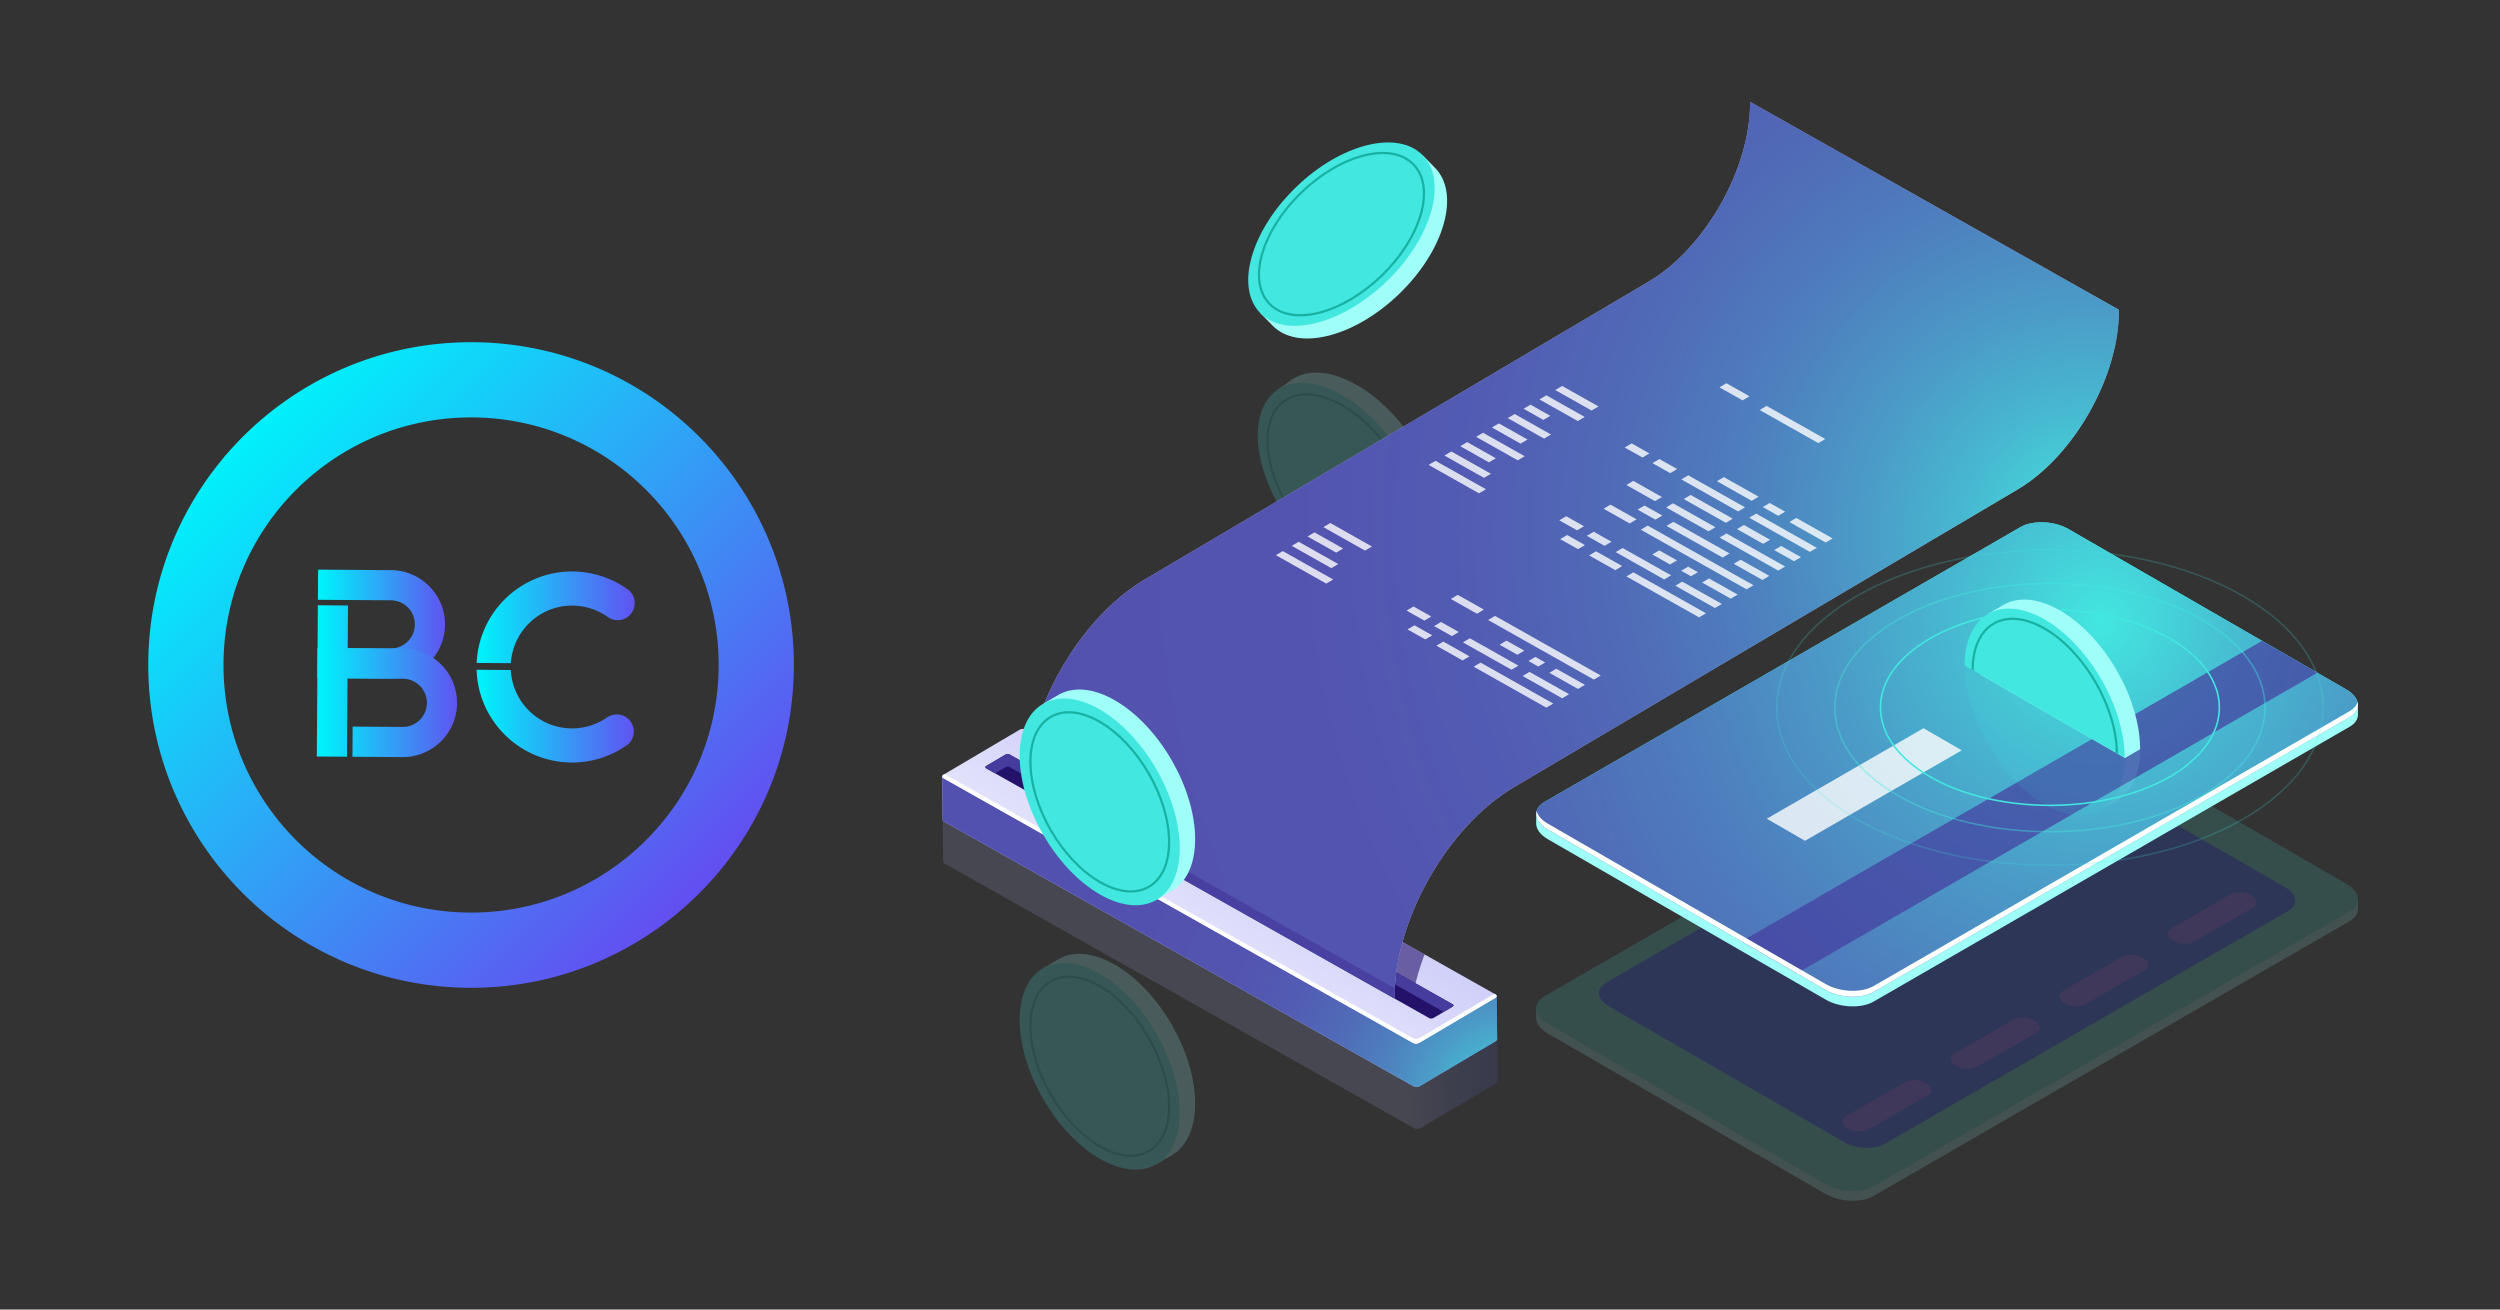 <svg xmlns="http://www.w3.org/2000/svg" xmlns:xlink="http://www.w3.org/1999/xlink" viewBox="0 0 546 286.004"><rect x="0" y="0" width="546" height="286.004" fill="#333333" stroke="none"/><g opacity=".15"><path d="M335.501 220.17l1.346-.176c.144-.105.3-.206.467-.303l103.964-60.024c2.686-1.551 7.378-1.356 10.48.434l60.651 35.017c.809.467 1.425.997 1.853 1.551l.713-.209v2.097l-.005.001c-.007.979-.598 1.912-1.808 2.61l-103.964 60.024c-2.686 1.551-7.378 1.356-10.48-.434l-60.651-35.017c-1.733-1.001-2.601-2.288-2.563-3.5h-.003v-2.071z" fill="#9ffff8"/><path d="M409.197 259.087l103.964-60.024c2.686-1.551 2.349-4.26-.752-6.051l-60.651-35.017c-3.102-1.791-7.794-1.985-10.48-.434l-103.964 60.024c-2.686 1.551-2.349 4.26.753 6.051l60.651 35.017c3.101 1.791 7.793 1.985 10.479.434z" fill="#42e8e0"/><g fill="#fff"><path d="M479.217 205.634l12.836-7.411c1.194-.689 1.044-1.894-.335-2.69s-3.465-.883-4.659-.193l-12.836 7.411c-1.194.689-1.045 1.894.335 2.69 1.379.796 3.465.882 4.659.193zM455.531 219.309l12.836-7.411c1.194-.689 1.044-1.894-.335-2.69s-3.465-.883-4.659-.193l-12.836 7.411c-1.194.689-1.044 1.894.335 2.69s3.465.883 4.659.193zM431.845 232.984l12.836-7.411c1.194-.69 1.045-1.894-.335-2.69-1.379-.796-3.465-.883-4.659-.193l-12.836 7.411c-1.194.689-1.045 1.894.335 2.69 1.378.796 3.465.883 4.659.193zM408.158 246.66l12.836-7.411c1.194-.689 1.044-1.894-.335-2.69s-3.465-.883-4.66-.193l-12.836 7.411c-1.194.689-1.044 1.894.335 2.69 1.38.796 3.466.882 4.66.193z"/></g></g><path d="M411.645 249.808l88.102-50.866c2.276-1.314 1.991-3.61-.638-5.128l-51.397-29.674c-2.629-1.518-6.605-1.682-8.881-.368l-88.102 50.866c-2.276 1.314-1.991 3.61.638 5.128l51.397 29.674c2.628 1.518 6.604 1.682 8.881.368z" opacity=".4" fill="#24126a"/><path d="M335.501 177.722l1.346-.176c.144-.105.3-.207.467-.303l103.964-60.024c2.686-1.551 7.378-1.356 10.48.434l60.651 35.017c.809.467 1.425.997 1.853 1.551l.713-.209v2.097l-.005.001c-.007.979-.598 1.912-1.808 2.61l-103.964 60.024c-2.686 1.551-7.378 1.356-10.48-.434l-60.651-35.017c-1.733-1.001-2.601-2.288-2.563-3.5h-.003v-2.071z" fill="#9ffff8"/><path d="M409.197 216.639l103.964-60.024c2.686-1.551 2.349-4.26-.752-6.051l-60.651-35.017c-3.102-1.791-7.794-1.985-10.48-.435l-103.964 60.024c-2.686 1.551-2.349 4.26.753 6.051l60.651 35.017c3.101 1.792 7.793 1.986 10.479.435z" fill="#42e8e0"/><radialGradient id="a" cx="458.904" cy="135.877" r="281.012" gradientUnits="userSpaceOnUse"><stop offset="0" stop-color="#42e8e0"/><stop offset=".017" stop-color="#43e0de"/><stop offset=".112" stop-color="#47bad1"/><stop offset=".214" stop-color="#4b9ac7"/><stop offset=".324" stop-color="#4e7fbe"/><stop offset=".443" stop-color="#506bb7"/><stop offset=".578" stop-color="#525cb3"/><stop offset=".739" stop-color="#5354b0"/><stop offset="1" stop-color="#5351af"/></radialGradient><path d="M409.197 216.639l103.964-60.024c2.686-1.551 2.349-4.26-.752-6.051l-60.651-35.017c-3.102-1.791-7.794-1.985-10.48-.435l-103.964 60.024c-2.686 1.551-2.349 4.26.753 6.051l60.651 35.017c3.101 1.792 7.793 1.986 10.479.435z" fill="url(#a)"/><path opacity=".7" fill="#453c9e" d="M392.422 212.571l113.692-65.64-12.068-6.968-113.692 65.64z"/><path d="M513.161 155.324l-103.964 60.024c-2.686 1.551-7.378 1.356-10.48-.434l-60.651-35.017c-1.385-.799-2.214-1.782-2.474-2.763-.37 1.362.473 2.899 2.474 4.054l60.651 35.017c3.102 1.791 7.794 1.985 10.48.434l103.964-60.024c1.487-.859 2.044-2.072 1.721-3.288-.202.75-.767 1.447-1.721 1.997z" fill="#fff"/><path opacity=".8" fill="#fff" d="M394.212 183.631l34.231-19.762-8.354-4.823-34.23 19.763z"/><g opacity=".15"><linearGradient id="b" gradientUnits="userSpaceOnUse" x1="3416.359" y1="992.992" x2="3470.368" y2="895.742" gradientTransform="rotate(-120.584 1650.582 1481.865)"><stop offset="0" stop-color="#5761d7"/><stop offset=".04" stop-color="#5c66d9"/><stop offset=".087" stop-color="#6a73df"/><stop offset=".137" stop-color="#8289e8"/><stop offset=".19" stop-color="#a3a7f5"/><stop offset=".224" stop-color="#bcbeff"/></linearGradient><path d="M205.895 178.811l.106 9.401.006-.003c-.006.128.063.252.222.341l102.68 57.889c.335.189.917.159 1.299-.067l16.589-9.806c.184-.109.284-.243.305-.374l.003.001v-.008-.029l-.107-9.496-8.048 4.681-94.747-53.417c-.335-.189-.917-.159-1.299.067l-5.693 3.365-11.316-2.545z" fill="url(#b)"/><linearGradient id="c" gradientUnits="userSpaceOnUse" x1="3482.715" y1="993.35" x2="3446.758" y2="923.058" gradientTransform="rotate(-120.584 1650.582 1481.865)"><stop offset="0" stop-color="#c0bff6"/><stop offset=".294" stop-color="#c5c4f7"/><stop offset=".64" stop-color="#d3d2f9"/><stop offset="1" stop-color="#e9e9fd"/></linearGradient><path d="M224.093 168.477l102.68 57.889c.335.189.297.526-.086.752l-16.589 9.806c-.383.226-.964.256-1.299.067l-102.68-57.889c-.335-.189-.297-.525.086-.752l16.589-9.806c.382-.226.964-.256 1.299-.067z" fill="url(#c)"/></g><g opacity=".2"><path d="M314.5 111.82c-.95-11.11-9.906-23.954-20.003-28.687-5.058-2.371-9.443-2.256-12.441-.154v-.001l-3.129 2.209.964.008c-1.555 2.274-2.298 5.494-1.957 9.487.95 11.11 9.905 23.954 20.003 28.687 3.47 1.626 6.622 2.083 9.228 1.532l.002.889 3.177-2.243.039-.028.129-.091-.008-.001c2.903-2.119 4.463-6.142 3.996-11.607z" fill="#9ffff8"/><ellipse transform="rotate(-34.888 293.046 105.48)" cx="293.053" cy="105.484" rx="14.277" ry="24.729" fill="#42e8e0"/><path d="M300.794 125.089c-1.936 0-4.077-.527-6.326-1.581-8.99-4.214-16.993-15.69-17.839-25.584-.415-4.847.923-8.607 3.767-10.59 2.842-1.983 6.832-1.939 11.241.126 8.99 4.214 16.992 15.69 17.839 25.583.415 4.847-.923 8.607-3.767 10.591-1.392.971-3.059 1.455-4.915 1.455zm-15.481-38.71c-1.755 0-3.325.454-4.631 1.365-2.691 1.876-3.953 5.477-3.555 10.137.833 9.735 8.707 21.028 17.554 25.174 4.237 1.986 8.051 2.045 10.742.169 2.69-1.877 3.953-5.477 3.555-10.138-.833-9.734-8.707-21.027-17.554-25.173-2.181-1.022-4.25-1.534-6.111-1.534z" fill="#18b2a3"/></g><path d="M290.135 73.315c10.818-2.706 22.073-13.591 25.138-24.313 1.536-5.371.725-9.682-1.827-12.307h.001l-2.679-2.738.146.953c-2.493-1.173-5.79-1.395-9.677-.423-10.818 2.706-22.073 13.591-25.138 24.313-1.053 3.684-1.003 6.87-.044 9.354l-.878.144 2.72 2.779.033.034.11.113v-.008c2.555 2.53 6.775 3.43 12.095 2.099z" fill="#9ffff8"/><ellipse transform="rotate(-44.045 292.982 51.137)" cx="292.978" cy="51.133" rx="24.729" ry="14.277" fill="#42e8e0"/><path d="M283.944 69.103c-2.849 0-5.217-.877-6.871-2.587-2.41-2.492-3.002-6.44-1.664-11.117 2.73-9.548 12.787-19.274 22.419-21.683 4.721-1.181 8.646-.458 11.055 2.034 2.41 2.492 3.001 6.44 1.664 11.116-2.729 9.547-12.786 19.273-22.419 21.683-1.48.371-2.882.554-4.184.554zm18.065-35.441c-1.26 0-2.621.179-4.06.538-9.477 2.37-19.373 11.941-22.06 21.335-1.286 4.499-.738 8.274 1.543 10.633 2.28 2.359 6.036 3.031 10.574 1.896 9.478-2.371 19.374-11.941 22.06-21.335 1.286-4.498.738-8.273-1.543-10.632-1.557-1.609-3.802-2.435-6.514-2.435z" fill="#18b2a3"/><g><linearGradient id="d" gradientUnits="userSpaceOnUse" x1="3424.314" y1="997.548" x2="3478.323" y2="900.298" gradientTransform="rotate(-120.584 1650.582 1481.865)"><stop offset="0" stop-color="#5761d7"/><stop offset=".04" stop-color="#5c66d9"/><stop offset=".087" stop-color="#6a73df"/><stop offset=".137" stop-color="#8289e8"/><stop offset=".19" stop-color="#a3a7f5"/><stop offset=".224" stop-color="#bcbeff"/></linearGradient><path d="M205.77 169.644l.106 9.401.006-.003c-.006.128.063.252.222.341l102.68 57.889c.335.189.917.159 1.299-.067l16.589-9.806c.184-.109.284-.243.305-.374l.003.001v-.007-.029l-.107-9.496-8.048 4.682-94.747-53.417c-.335-.189-.917-.159-1.299.067l-5.693 3.365-11.316-2.547z" fill="url(#d)"/><radialGradient id="e" cx="3391.059" cy="976.267" r="89.732" gradientTransform="rotate(-120.584 1650.582 1481.865)" gradientUnits="userSpaceOnUse"><stop offset="0" stop-color="#42e8e0"/><stop offset=".017" stop-color="#43e0de"/><stop offset=".112" stop-color="#47bad1"/><stop offset=".214" stop-color="#4b9ac7"/><stop offset=".324" stop-color="#4e7fbe"/><stop offset=".443" stop-color="#506bb7"/><stop offset=".578" stop-color="#525cb3"/><stop offset=".739" stop-color="#5354b0"/><stop offset="1" stop-color="#5351af"/></radialGradient><path d="M205.77 169.644l.106 9.401.006-.003c-.006.128.063.252.222.341l102.68 57.889c.335.189.917.159 1.299-.067l16.589-9.806c.184-.109.284-.243.305-.374l.003.001v-.007-.029l-.107-9.496-8.048 4.682-94.747-53.417c-.335-.189-.917-.159-1.299.067l-5.693 3.365-11.316-2.547z" fill="url(#e)"/><linearGradient id="f" gradientUnits="userSpaceOnUse" x1="3490.67" y1="997.906" x2="3454.713" y2="927.614" gradientTransform="rotate(-120.584 1650.582 1481.865)"><stop offset="0" stop-color="#c0bff6"/><stop offset=".294" stop-color="#c5c4f7"/><stop offset=".64" stop-color="#d3d2f9"/><stop offset="1" stop-color="#e9e9fd"/></linearGradient><path d="M223.968 159.31l102.68 57.889c.335.189.297.525-.086.752l-16.589 9.806c-.383.226-.964.256-1.299.067l-102.68-57.889c-.335-.189-.297-.525.086-.752l16.589-9.806c.382-.225.964-.256 1.299-.067z" fill="url(#f)"/><path d="M326.648 217.2l-.286-.161-16.389 9.687c-.383.226-.964.256-1.299.067L206.28 169.065l-.2.118c-.382.226-.421.563-.086.752l102.68 57.889c.335.189.917.159 1.299-.067l16.589-9.806c.383-.226.422-.563.086-.751z" fill="#fff"/><path d="M227.773 173.419l80.679 44.644a54.688 54.688 0 012.673-9.615l-80.541-45.408c-1.298 3.444-2.252 6.942-2.811 10.379z" opacity=".6" fill="#24126a"/><path d="M220.468 164.763l96.821 54.586c.229.129.203.359-.059.514l-4.168 2.463c-.261.155-.659.175-.888.046l-96.821-54.586c-.229-.129-.203-.359.059-.514l4.168-2.463c.261-.155.659-.176.888-.046z" fill="#24126a"/><path d="M215.353 167.786l1.969 1.11 2.25-1.33c.261-.154.659-.175.888-.046l94.852 53.476 1.918-1.134c.262-.155.288-.385.059-.514l-96.821-54.586c-.229-.129-.627-.109-.888.046l-4.168 2.463c-.262.155-.288.386-.059.515z" fill="#453c9e"/><linearGradient id="g" gradientUnits="userSpaceOnUse" x1="3543.01" y1="1145.973" x2="3430.361" y2="946.368" gradientTransform="rotate(-120.584 1650.582 1481.865)"><stop offset="0" stop-color="#c0bff6"/><stop offset=".117" stop-color="#d0cff9"/><stop offset=".263" stop-color="#e9e9fd"/><stop offset=".514" stop-color="#c0bff6"/><stop offset=".622" stop-color="#d0cff9"/><stop offset=".755" stop-color="#e9e9fd"/><stop offset="1" stop-color="#c0bff6"/></linearGradient><path d="M462.762 67.651l-80.548-45.412c.147 14.369-9.762 31.945-22.132 39.257l-110.036 65.04c-14.54 8.594-26.187 29.254-26.014 46.144l80.548 45.412c-.173-16.89 11.474-37.549 26.014-46.144l110.036-65.04c12.37-7.312 22.279-24.888 22.132-39.257z" opacity=".7" fill="url(#g)"/><radialGradient id="h" cx="3434.028" cy="1148.378" r="233.896" gradientTransform="rotate(-120.584 1650.582 1481.865)" gradientUnits="userSpaceOnUse"><stop offset="0" stop-color="#42e8e0"/><stop offset=".017" stop-color="#43e0de"/><stop offset=".112" stop-color="#47bad1"/><stop offset=".214" stop-color="#4b9ac7"/><stop offset=".324" stop-color="#4e7fbe"/><stop offset=".443" stop-color="#506bb7"/><stop offset=".578" stop-color="#525cb3"/><stop offset=".739" stop-color="#5354b0"/><stop offset="1" stop-color="#5351af"/></radialGradient><path d="M462.762 67.651l-80.548-45.412c.147 14.369-9.762 31.945-22.132 39.257l-110.036 65.04c-14.54 8.594-26.187 29.254-26.014 46.144l80.548 45.412c-.173-16.89 11.474-37.549 26.014-46.144l110.036-65.04c12.37-7.312 22.279-24.888 22.132-39.257z" fill="url(#h)"/><path d="M224.031 172.68l80.548 45.412c-.008-.741.016-1.492.053-2.247l-.007-.002-80.542-45.404a39.224 39.224 0 00-.052 2.241z" opacity=".8" fill="#453c9e"/><g opacity=".8" fill="#fff"><path d="M356.717 124.995l15.871 8.947-1.513.895-15.871-8.948zM348.579 120.406l5.714 3.222-1.514.894-5.714-3.221zM342.271 116.85l3.883 2.189-1.514.895-3.883-2.189zM367.398 127.023l8.648 4.876-1.514.894-8.647-4.875zM354.376 119.682l10.598 5.974-1.514.895-10.597-5.975zM348.068 116.126l3.883 2.189-1.513.894-3.883-2.189zM342.066 112.742l3.883 2.189-1.514.894-3.883-2.189zM373.247 126.328l6.256 3.527-1.513.895-6.257-3.528zM368.683 123.755l2.139 1.206-1.514.894-2.138-1.205zM362.376 120.199l3.883 2.189-1.514.895-3.883-2.189zM359.867 114.791l23.094 13.021-1.514.894-23.094-13.02zM351.728 110.203l5.714 3.221-1.514.895-5.714-3.222zM380.161 122.24l6.257 3.528-1.513.895-6.257-3.528zM365.478 113.962l12.259 6.911-1.514.895-12.259-6.912zM359.17 110.406l3.883 2.189-1.514.894-3.883-2.189zM377.074 116.507l12.802 7.217-1.514.895-12.802-7.218zM365.391 109.92l9.258 5.22-1.513.894-9.258-5.219zM356.71 105.026l6.257 3.527-1.514.895-6.257-3.528zM389.01 119.243l4.323 2.438-1.513.894-4.324-2.437zM380.871 114.654l5.714 3.222-1.514.895-5.714-3.222zM369.239 108.097l9.207 5.19-1.514.895-9.207-5.191zM383.546 112.17l13.245 7.467-1.514.895-13.244-7.468zM368.712 103.806l12.409 6.997-1.513.894-12.41-6.996zM362.404 100.25l3.883 2.189-1.514.895-3.883-2.189zM356.35 96.837l3.883 2.19-1.513.894-3.883-2.189zM392.313 113.119l7.935 4.474-1.513.895-7.936-4.474zM324.526 106.845l-11.005-6.204-1.514.895 11.005 6.204zM325.626 103.473l-8.648-4.875-1.513.894 8.648 4.876zM326.693 100.081l-6.257-3.527-1.514.895 6.257 3.527zM332.995 99.641l-9.102-5.131-1.513.895 9.101 5.131zM333.608 95.994l-6.257-3.527-1.514.894 6.257 3.528zM338.744 94.897l-7.936-4.474-1.513.895 7.935 4.474zM338.59 90.817l-4.324-2.438-1.514.895 4.324 2.438zM346.102 91.059l-8.379-4.723-1.513.894 8.378 4.724zM349.116 88.766l-7.935-4.474-1.514.895 7.936 4.474zM386.514 109.85l3.374 1.902-1.513.895-3.375-1.902zM376.493 104.2l7.596 4.283-1.513.895-7.597-4.283zM385.822 88.651l12.818 7.227-1.513.894-12.819-7.227zM377.042 83.701l5.049 2.846-1.513.895-5.049-2.846z"/></g><g opacity=".8" fill="#fff"><path d="M323.362 144.711l15.871 8.947-1.514.895-15.871-8.948zM315.223 140.122l5.714 3.222-1.513.894-5.714-3.221zM308.915 136.566l3.883 2.189-1.513.895-3.883-2.19zM334.043 146.739l8.647 4.876-1.513.894-8.648-4.875zM321.021 139.398l10.597 5.974-1.513.895-10.598-5.975zM314.713 135.841l3.883 2.19-1.514.894-3.883-2.189zM308.71 132.457l3.883 2.189-1.513.895-3.883-2.189zM339.891 146.044l6.257 3.527-1.514.895-6.256-3.528zM335.328 143.471l2.138 1.205-1.513.895-2.139-1.206zM329.02 139.915l3.883 2.189-1.514.894-3.882-2.189zM326.511 134.507l23.094 13.02-1.513.895-23.094-13.02zM318.372 129.919l5.714 3.221-1.513.895-5.714-3.222zM291.17 126.561l-11.005-6.204-1.513.895 11.004 6.204zM292.271 123.189l-8.648-4.876-1.514.895 8.648 4.875zM293.337 119.797l-6.257-3.527-1.513.894 6.257 3.528zM299.639 119.357l-9.101-5.131-1.514.895 9.101 5.131z"/></g></g><g><g opacity=".1"><path d="M467.399 163.625c0-11.151-7.829-24.711-17.486-30.286-4.838-2.793-9.217-3.052-12.382-1.214v-.001l-3.306 1.934.96.09c-1.743 2.134-2.758 5.279-2.758 9.285 0 11.151 7.829 24.711 17.486 30.286 3.318 1.916 6.421 2.64 9.064 2.312l-.074.886 3.356-1.964.041-.024.136-.079-.008-.002c3.075-1.863 4.971-5.738 4.971-11.223z" fill="#9ffff8"/><ellipse transform="rotate(-30 446.58 155.506)" cx="446.57" cy="155.485" rx="14.277" ry="24.729" fill="#42e8e0"/></g><path d="M447.702 181.823c-12.064 0-24.126-2.65-33.311-7.953-8.93-5.156-13.848-12.021-13.848-19.332s4.917-14.176 13.847-19.331c18.367-10.604 48.253-10.604 66.62 0 8.93 5.156 13.849 12.023 13.849 19.333 0 7.31-4.918 14.175-13.848 19.331-9.183 5.3-21.248 7.952-33.309 7.952zm-.002-54.228c-12.001 0-24.001 2.637-33.137 7.912-8.818 5.091-13.674 11.849-13.674 19.03 0 7.181 4.857 13.94 13.675 19.031 18.272 10.55 48.004 10.55 66.272.001l.087.15-.087-.15c8.818-5.091 13.675-11.85 13.675-19.03 0-7.182-4.857-13.941-13.676-19.032-9.135-5.275-21.135-7.912-33.135-7.912z" opacity=".4" fill="#42e8e0"/><path d="M447.702 189.135c-15.31 0-30.616-3.363-42.272-10.093-11.323-6.538-17.559-15.24-17.559-24.505 0-9.265 6.235-17.967 17.559-24.505 23.31-13.456 61.232-13.457 84.54.001 11.324 6.538 17.56 15.241 17.56 24.506s-6.236 17.967-17.559 24.504c-11.652 6.728-26.963 10.092-42.269 10.092zm-.003-68.852c-15.246 0-30.49 3.35-42.096 10.051-11.212 6.473-17.386 15.068-17.386 24.204 0 9.136 6.175 17.731 17.387 24.204 23.214 13.402 60.983 13.402 84.193.001 11.211-6.473 17.386-15.067 17.386-24.203s-6.175-17.731-17.388-24.205c-11.605-6.702-26.851-10.052-42.096-10.052z" opacity=".2" fill="#42e8e0"/><path d="M447.701 176.062c-9.507 0-19.014-2.09-26.251-6.268-7.045-4.067-10.925-9.485-10.925-15.257 0-5.77 3.88-11.188 10.924-15.256 14.474-8.357 38.024-8.357 52.502 0 7.044 4.067 10.924 9.485 10.924 15.257 0 5.771-3.879 11.189-10.923 15.256-7.238 4.178-16.745 6.268-26.251 6.268zm-.001-42.706c-9.444 0-18.888 2.075-26.077 6.227-6.934 4.002-10.751 9.313-10.751 14.955 0 5.643 3.818 10.954 10.752 14.956 14.379 8.303 37.775 8.303 52.154 0 6.933-4.002 10.75-9.314 10.75-14.955 0-5.643-3.817-10.954-10.751-14.956-7.19-4.152-16.634-6.227-26.077-6.227z" fill="#42e8e0"/><defs><path id="i" d="M475.08 159.205l-10.991 6.335-43.769-25.27V91.674l54.76 31.616z"/></defs><clipPath id="j"><use xlink:href="#i" overflow="visible"/></clipPath><g clip-path="url(#j)"><path d="M467.399 163.625c0-11.151-7.829-24.711-17.486-30.286-4.838-2.793-9.217-3.052-12.382-1.214v-.001l-3.306 1.934.96.09c-1.743 2.134-2.758 5.279-2.758 9.285 0 11.151 7.829 24.711 17.486 30.286 3.318 1.916 6.421 2.64 9.064 2.312l-.074.886 3.356-1.964.041-.024.136-.079-.008-.002c3.075-1.863 4.971-5.738 4.971-11.223z" fill="#9ffff8"/><ellipse transform="rotate(-30 446.58 155.506)" cx="446.57" cy="155.485" rx="14.277" ry="24.729" fill="#42e8e0"/><path d="M453.604 176.076c-2.201 0-4.638-.735-7.159-2.191-8.752-5.054-15.872-17.387-15.872-27.491 0-4.95 1.683-8.647 4.737-10.412 3.056-1.761 7.099-1.371 11.385 1.104 8.752 5.054 15.873 17.387 15.873 27.492 0 4.949-1.683 8.646-4.737 10.41-1.259.726-2.685 1.088-4.227 1.088zm-14.066-40.68c-1.456 0-2.798.338-3.979 1.02-2.893 1.671-4.487 5.214-4.487 9.979 0 9.945 7.008 22.084 15.622 27.058 4.125 2.381 7.991 2.773 10.886 1.104 2.894-1.671 4.487-5.214 4.487-9.977 0-9.946-7.009-22.085-15.623-27.059-2.442-1.412-4.793-2.125-6.906-2.125z" fill="#18b2a3"/></g></g><g><path d="M261.018 183.267c0-11.151-7.829-24.711-17.486-30.286-4.838-2.793-9.216-3.052-12.382-1.214v-.001l-3.306 1.934.96.09c-1.743 2.134-2.758 5.279-2.758 9.286 0 11.151 7.829 24.711 17.486 30.286 3.318 1.916 6.421 2.64 9.064 2.312l-.074.886 3.356-1.964.041-.024.136-.079-.007-.002c3.073-1.864 4.97-5.74 4.97-11.224z" fill="#9ffff8"/><ellipse transform="rotate(-30 240.19 175.141)" cx="240.189" cy="175.127" rx="14.277" ry="24.729" fill="#42e8e0"/><path d="M246.954 194.94c-2.118 0-4.464-.708-6.89-2.108-8.42-4.861-15.271-16.726-15.271-26.449 0-4.764 1.619-8.322 4.561-10.02 2.942-1.7 6.833-1.32 10.96 1.061 8.42 4.861 15.27 16.727 15.27 26.449 0 4.765-1.62 8.323-4.561 10.021-1.212.698-2.585 1.046-4.069 1.046zm-13.529-39.125c-1.398 0-2.688.325-3.821.98-2.78 1.605-4.311 5.01-4.311 9.588 0 9.564 6.738 21.234 15.021 26.016 3.964 2.29 7.678 2.669 10.459 1.061 2.78-1.604 4.311-5.01 4.311-9.588 0-9.563-6.738-21.234-15.02-26.016-2.348-1.356-4.609-2.041-6.639-2.041z" fill="#18b2a3"/></g><g opacity=".2"><path d="M261.018 241.001c0-11.151-7.829-24.711-17.486-30.286-4.838-2.793-9.216-3.052-12.382-1.214v-.001l-3.306 1.934.96.09c-1.743 2.134-2.758 5.279-2.758 9.286 0 11.151 7.829 24.711 17.486 30.286 3.318 1.916 6.421 2.64 9.064 2.312l-.074.886 3.356-1.964.041-.024.136-.08-.007-.002c3.073-1.864 4.97-5.739 4.97-11.223z" fill="#9ffff8"/><ellipse transform="rotate(-30 240.188 232.876)" cx="240.189" cy="232.86" rx="14.277" ry="24.729" fill="#42e8e0"/><path d="M246.954 252.673c-2.119 0-4.464-.707-6.89-2.107-8.42-4.862-15.271-16.727-15.271-26.449 0-4.765 1.619-8.323 4.561-10.021 2.939-1.699 6.832-1.321 10.96 1.061 8.42 4.861 15.27 16.727 15.27 26.449 0 4.765-1.62 8.323-4.561 10.021-1.212.699-2.585 1.046-4.069 1.046zm-13.529-39.125c-1.398 0-2.688.325-3.821.98-2.779 1.605-4.311 5.011-4.311 9.589 0 9.563 6.738 21.233 15.021 26.016 3.965 2.289 7.68 2.667 10.459 1.061 2.78-1.604 4.311-5.01 4.311-9.588 0-9.563-6.738-21.234-15.02-26.016-2.348-1.356-4.609-2.042-6.639-2.042z" fill="#18b2a3"/></g><ellipse transform="rotate(-77.415 102.883 145.119)" cx="102.882" cy="145.122" rx="56.504" ry="56.503" fill="none"/><linearGradient id="k" gradientUnits="userSpaceOnUse" x1="52.907" y1="95.278" x2="152.608" y2="194.979" gradientTransform="translate(1.116 -.589)"><stop offset="0" stop-color="#00f1fb"/><stop offset="1" stop-color="#634ef1"/></linearGradient><path d="M170.419 124.955c-7.291-24.305-27.35-43.116-52.432-48.591a70.696 70.696 0 00-5.137-.924v-.001a70.734 70.734 0 00-13.798-.596c-36.943 1.975-66.414 32.424-66.669 69.913-.256 37.487 28.798 68.335 65.71 70.815 1.425.095 2.861.154 4.308.164.477.003.953-.002 1.428-.008a70.504 70.504 0 005.79-.308c35.57-3.371 63.511-33.203 63.76-69.702.05-7.22-.99-14.192-2.96-20.762zm-60.686 73.921a54.43 54.43 0 01-5.791.421c-.474.009-.951.013-1.428.009a54.753 54.753 0 01-4.308-.2c-27.833-2.386-49.588-25.827-49.394-54.239.194-28.412 22.266-51.556 50.129-53.562a54.944 54.944 0 015.738-.113 54.29 54.29 0 015.785.502l.064.009c2.508.355 4.96.884 7.345 1.57 17.635 5.078 31.551 18.881 36.809 36.407a54.034 54.034 0 012.272 15.924c-.188 27.416-20.747 49.924-47.221 53.272z" fill="url(#k)"/><g><linearGradient id="l" gradientUnits="userSpaceOnUse" x1="69.204" y1="136.379" x2="97.007" y2="136.379" gradientTransform="translate(1.116 -.589)"><stop offset="0" stop-color="#00f1fb"/><stop offset="1" stop-color="#634ef1"/></linearGradient><path d="M85.422 124.518l-15.952-.109-.045 6.587 6.587.045 3.681.025 5.684.039a5.268 5.268 0 015.226 5.298 5.269 5.269 0 01-5.298 5.227l-9.365-.064.064-9.33-6.587-.045-.109 15.917 15.952.109c6.534.045 11.886-5.235 11.93-11.769.046-6.534-5.234-11.886-11.768-11.93z" fill="url(#l)"/><g><linearGradient id="m" gradientUnits="userSpaceOnUse" x1="69.204" y1="153.491" x2="99.755" y2="153.491" gradientTransform="translate(1.116 -.589)"><stop offset="0" stop-color="#00f1fb"/><stop offset="1" stop-color="#634ef1"/></linearGradient><path d="M88.054 141.648l-18.7-.127-.162 23.699 6.587.045.045-6.587.013-1.882.059-8.643 12.113.083a5.27 5.27 0 015.227 5.299 5.269 5.269 0 01-5.298 5.226l-10.918-.074-.045 6.587 10.918.074c6.534.045 11.886-5.235 11.93-11.768.044-6.535-5.236-11.887-11.769-11.932z" fill="url(#m)"/></g></g><g><linearGradient id="n" gradientUnits="userSpaceOnUse" x1="103.975" y1="134.611" x2="138.403" y2="134.611" gradientTransform="translate(1.116 -.589)"><stop offset="0" stop-color="#00f1fb"/><stop offset="1" stop-color="#634ef1"/></linearGradient><path d="M111.573 144.837c.438-7.045 6.317-12.624 13.46-12.576 2.765.019 5.441.899 7.664 2.475 1.435 1.017 3.371.941 4.68-.233 1.764-1.582 1.636-4.408-.291-5.788a20.883 20.883 0 00-12.002-3.905c-11.254-.077-20.51 8.819-20.981 19.976l7.47.051z" fill="url(#n)"/><linearGradient id="o" gradientUnits="userSpaceOnUse" x1="103.975" y1="156.219" x2="138.403" y2="156.219" gradientTransform="translate(1.116 -.589)"><stop offset="0" stop-color="#00f1fb"/><stop offset="1" stop-color="#634ef1"/></linearGradient><path d="M124.85 159.085c-7.143-.049-12.946-5.707-13.288-12.758l-7.47-.051c.318 11.162 9.453 20.183 20.707 20.26a20.885 20.885 0 0012.054-3.741c1.946-1.353 2.112-4.177.37-5.783-1.293-1.192-3.228-1.295-4.676-.297a13.42 13.42 0 01-7.697 2.37z" fill="url(#o)"/></g></svg>